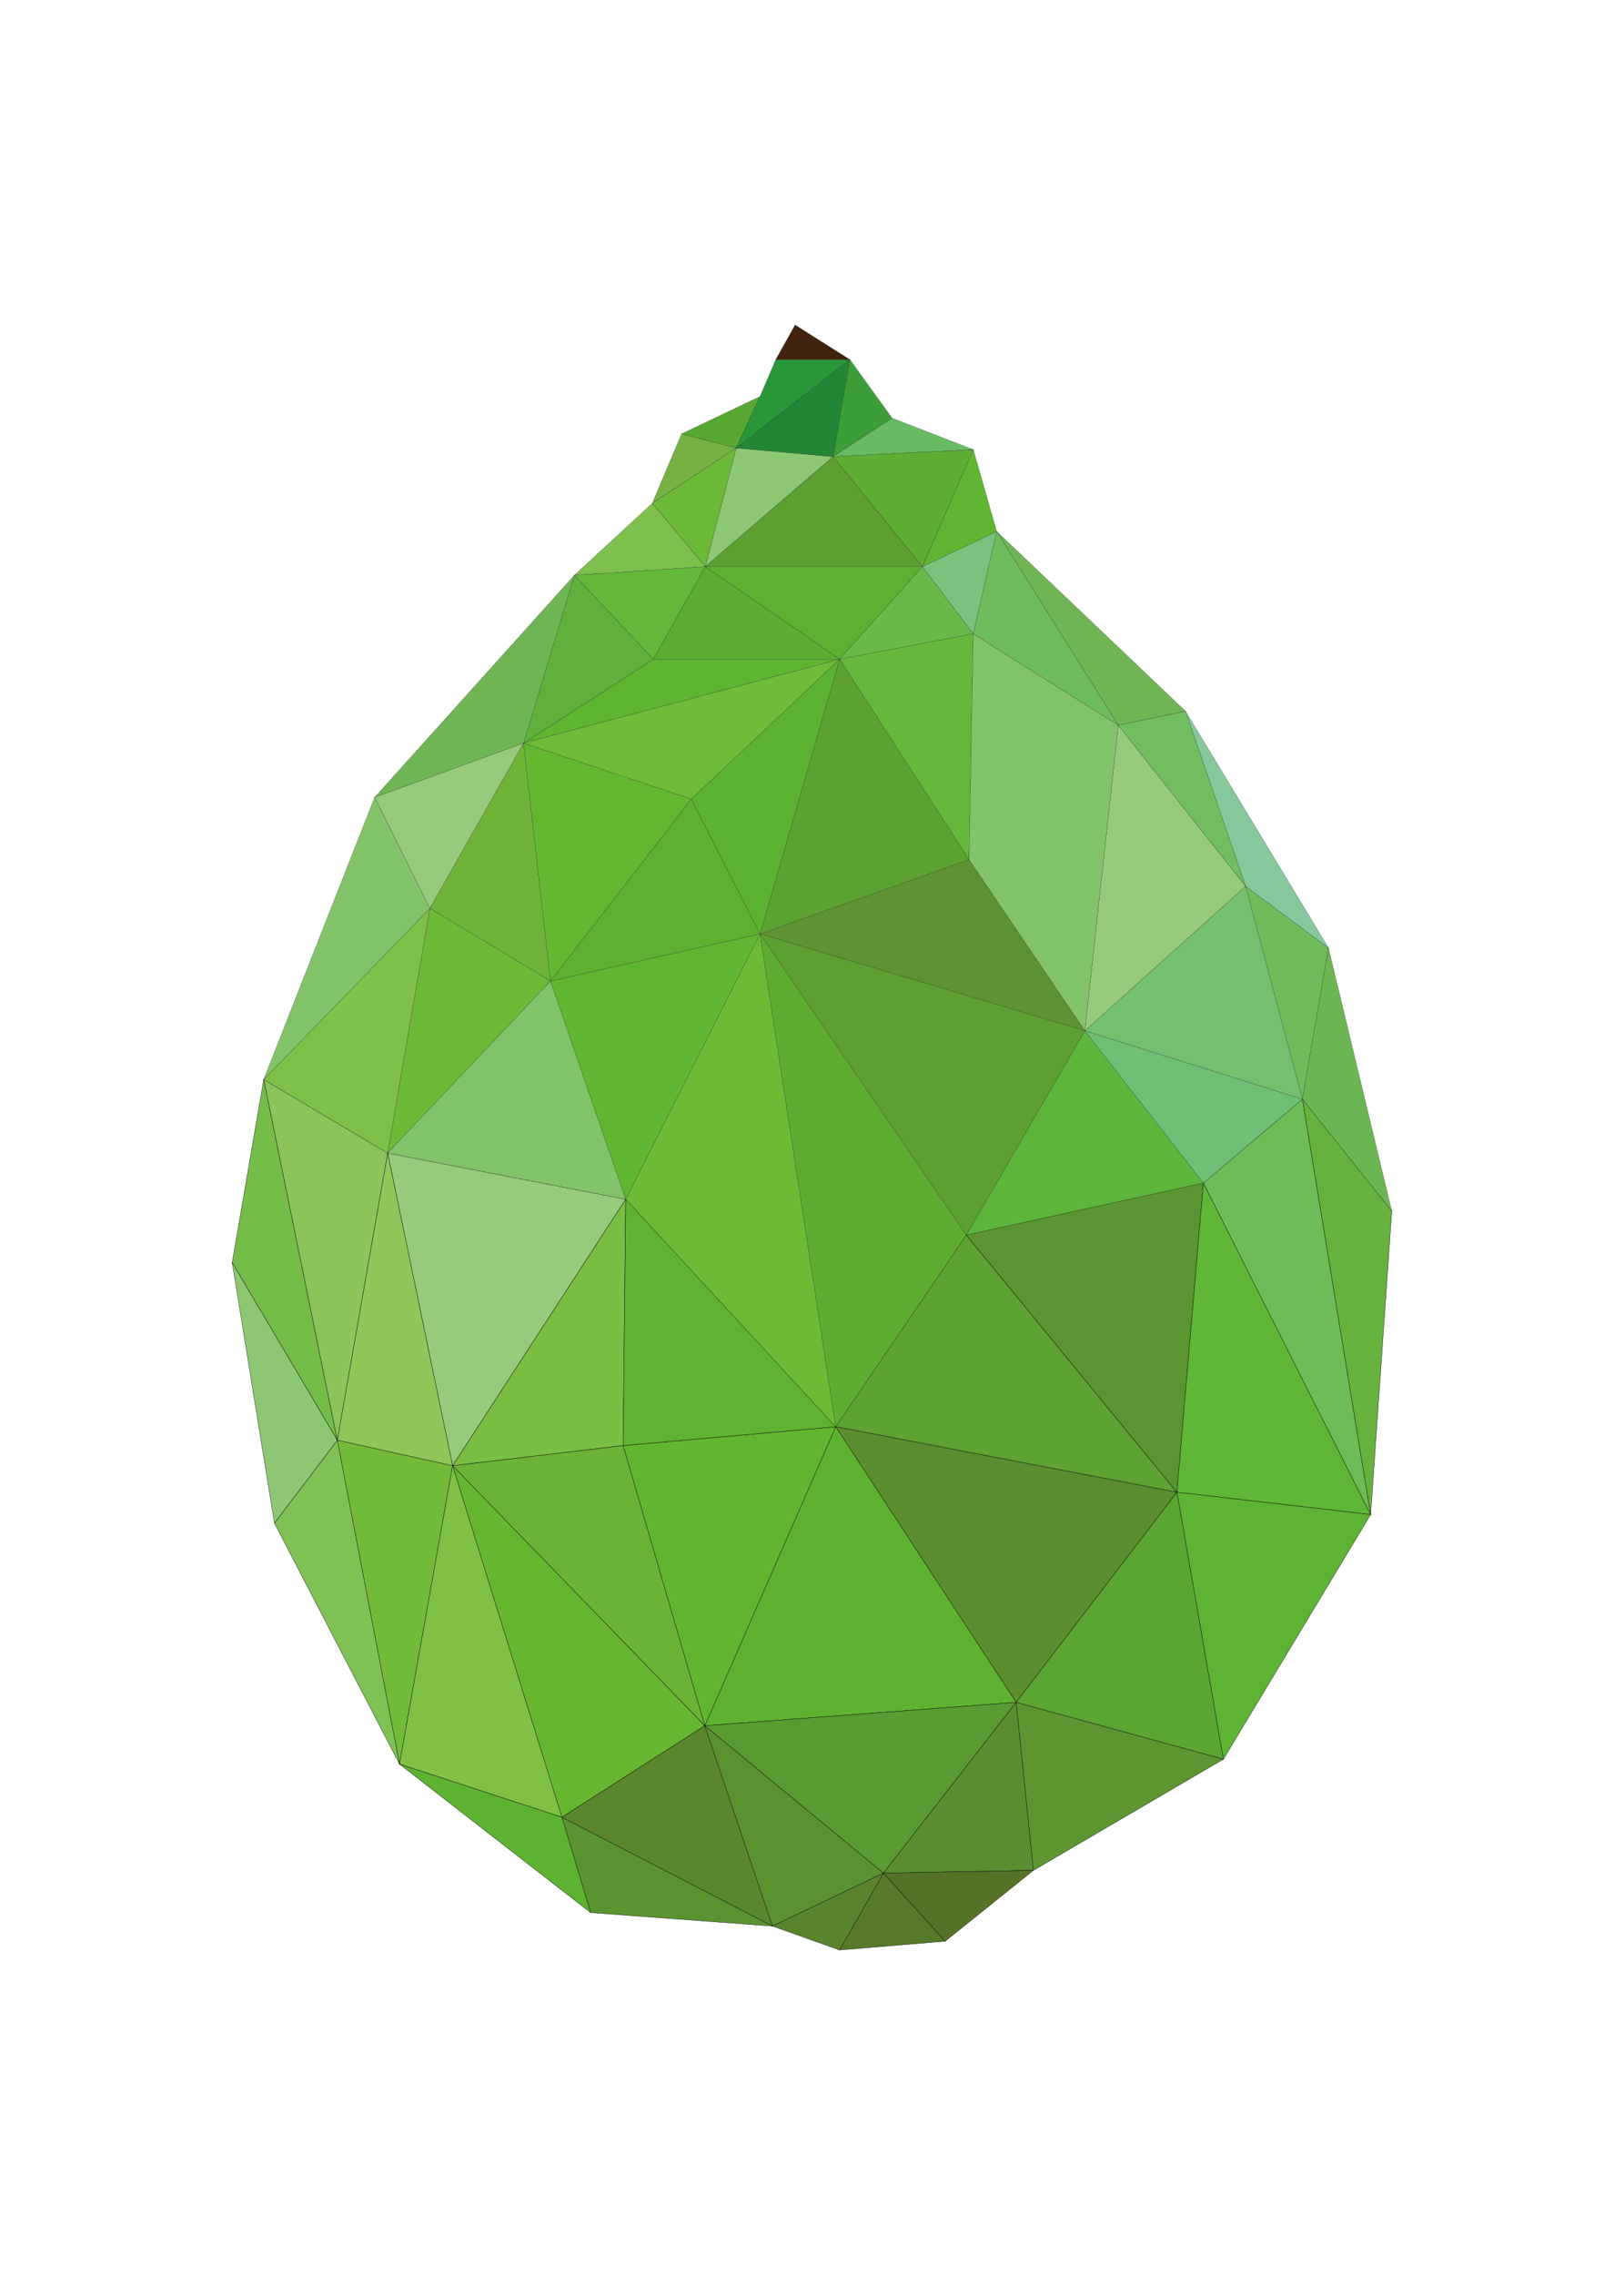 <?xml version="1.0" encoding="utf-8"?>
<!-- Generator: Adobe Illustrator 24.1.0, SVG Export Plug-In . SVG Version: 6.00 Build 0)  -->
<svg version="1.1" baseProfile="tiny" id="Polygonal_Fruits"
	 xmlns="http://www.w3.org/2000/svg" xmlns:xlink="http://www.w3.org/1999/xlink" x="0px" y="0px" viewBox="0 0 1000 1400"
	 xml:space="preserve">
<g>
	<g>
		<polygon fill="#5DA232" stroke="#000000" stroke-width="0.2" stroke-miterlimit="10" points="514.6,878 724.7,918.3 595,760 		"/>
		<polygon fill="#5A8E2F" stroke="#000000" stroke-width="0.2" stroke-miterlimit="10" points="625.7,1047.6 724.7,918.3 514.6,878 
					"/>
		<polygon fill="#5B9531" stroke="#000000" stroke-width="0.2" stroke-miterlimit="10" points="724.7,918.3 741,728 595,760 		"/>
		<polygon fill="#96CB7B" stroke="#000000" stroke-width="0.2" stroke-miterlimit="10" points="238.7,709.6 278.7,902 385.3,738 		
			"/>
		<polygon fill="#5FB230" stroke="#000000" stroke-width="0.2" stroke-miterlimit="10" points="434,1062 625.7,1047.6 514.6,878 		
			"/>
		<polygon fill="#79BE43" stroke="#000000" stroke-width="0.2" stroke-miterlimit="10" points="385.3,738 278.7,902 383.7,889.6 		
			"/>
		<polygon fill="#62B62F" stroke="#000000" stroke-width="0.2" stroke-miterlimit="10" points="383.7,889.6 434,1062 514.6,878 		
			"/>
		<polygon fill="#6CB236" stroke="#000000" stroke-width="0.2" stroke-miterlimit="10" points="278.7,902 434,1062 383.7,889.6 		
			"/>
		<polygon fill="#60B330" stroke="#000000" stroke-width="0.2" stroke-miterlimit="10" points="383.7,889.6 514.6,878 385.3,738 		
			"/>
		<polygon fill="#599B32" stroke="#000000" stroke-width="0.2" stroke-miterlimit="10" points="544,1152.7 625.7,1047.6 434,1062 		
			"/>
		<polygon fill="#66B72F" stroke="#000000" stroke-width="0.2" stroke-miterlimit="10" points="346,1118.3 434,1062 278.7,902 		"/>
		<polygon fill="#90C659" stroke="#000000" stroke-width="0.2" stroke-miterlimit="10" points="207.7,886.3 278.7,902 238.7,709.6 
					"/>
		<polygon fill="#72BB38" stroke="#000000" stroke-width="0.2" stroke-miterlimit="10" points="207.7,886.3 246,1085.6 278.7,902 		
			"/>
		<polygon fill="#80C156" stroke="#000000" stroke-width="0.2" stroke-miterlimit="10" points="169,937.3 246,1085.6 207.7,886.3 		
			"/>
		<polygon fill="#75BD49" stroke="#000000" stroke-width="0.2" stroke-miterlimit="10" points="162.4,664.3 143,777 207.7,886.3 		
			"/>
		<polygon fill="#8EC774" stroke="#000000" stroke-width="0.2" stroke-miterlimit="10" points="143,777 169,937.3 207.7,886.3 		"/>
		<polygon fill="#599431" stroke="#000000" stroke-width="0.2" stroke-miterlimit="10" points="363.7,1177 475.7,1185.3 346,1118.3 
					"/>
		<polygon fill="#80C043" stroke="#000000" stroke-width="0.2" stroke-miterlimit="10" points="278.7,902 246,1085.6 346,1118.3 		
			"/>
		<polygon fill="#8AC45B" stroke="#000000" stroke-width="0.2" stroke-miterlimit="10" points="238.7,709.6 162.4,664.3 
			207.7,886.3 		"/>
		<polygon fill="#60B636" stroke="#000000" stroke-width="0.2" stroke-miterlimit="10" points="724.7,918.3 844,932 741,728 		"/>
		<polygon fill="#5EB335" stroke="#000000" stroke-width="0.2" stroke-miterlimit="10" points="753.3,1082.6 844,932 724.7,918.3 		
			"/>
		<polygon fill="#6EBC57" stroke="#000000" stroke-width="0.2" stroke-miterlimit="10" points="741,728 844,932 802,676.4 		"/>
		<polygon fill="#67B23E" stroke="#000000" stroke-width="0.2" stroke-miterlimit="10" points="802,676.4 844,932 857,745.3 		"/>
		<polygon fill="#5A862D" stroke="#000000" stroke-width="0.2" stroke-miterlimit="10" points="346,1118.3 475.7,1185.3 434,1062 		
			"/>
		<polygon fill="#5BA533" stroke="#000000" stroke-width="0.2" stroke-miterlimit="10" points="625.7,1047.6 753.3,1082.6 
			724.7,918.3 		"/>
		<polygon fill="#5D9530" stroke="#000000" stroke-width="0.2" stroke-miterlimit="10" points="636.3,1151 753.3,1082.6 
			625.7,1047.6 		"/>
		<polygon fill="#577A2A" stroke="#000000" stroke-width="0.2" stroke-miterlimit="10" points="517,1200 582,1194.6 544,1152.7 		
			"/>
		<polygon fill="#5B9230" stroke="#000000" stroke-width="0.2" stroke-miterlimit="10" points="434,1062 475.7,1185.3 544,1152.7 		
			"/>
		<polygon fill="#59842D" stroke="#000000" stroke-width="0.2" stroke-miterlimit="10" points="475.7,1185.3 517,1200 544,1152.7 		
			"/>
		<polygon fill="#5A8E2F" stroke="#000000" stroke-width="0.2" stroke-miterlimit="10" points="544,1152.7 636.3,1151 625.7,1047.6 
					"/>
		<polygon fill="#557226" stroke="#000000" stroke-width="0.2" stroke-miterlimit="10" points="582,1194.6 636.3,1151 544,1152.7 		
			"/>
		<polygon fill="#5DB231" stroke="#000000" stroke-width="0.2" stroke-miterlimit="10" points="246,1085.6 363.7,1177 346,1118.3 		
			"/>
	</g>
	<g>
		<polygon fill="#58A733" stroke="#000000" stroke-width="0.1" stroke-miterlimit="10" points="468,244 419.7,267 453.3,275.7 		"/>
		<polygon fill="#70BC5A" stroke="#000000" stroke-width="0.1" stroke-miterlimit="10" points="802,676.4 818,583.3 767,545.4 		"/>
		<polygon fill="#5EB031" stroke="#000000" stroke-width="0.1" stroke-miterlimit="10" points="568,348.7 434.3,348.7 517,405.7 		
			"/>
		<polygon fill="#68B94A" stroke="#000000" stroke-width="0.1" stroke-miterlimit="10" points="599.3,390 568,348.7 517,405.7 		"/>
		<polygon fill="#6EB238" stroke="#000000" stroke-width="0.1" stroke-miterlimit="10" points="322.4,457.3 264.7,559 339,603.7 		
			"/>
		<polygon fill="#8EC774" stroke="#000000" stroke-width="0.1" stroke-miterlimit="10" points="453.3,275.7 434.3,348.7 513,281 		
			"/>
		<polygon fill="#5D9F31" stroke="#000000" stroke-width="0.1" stroke-miterlimit="10" points="513,281 434.3,348.7 568,348.7 		"/>
		<polygon fill="#6DB936" stroke="#000000" stroke-width="0.1" stroke-miterlimit="10" points="264.7,559 238.7,709.6 339,603.7 		
			"/>
		<polygon fill="#5DB53B" stroke="#000000" stroke-width="0.1" stroke-miterlimit="10" points="595,760 741,728 668,634.3 		"/>
		<polygon fill="#70BF77" stroke="#000000" stroke-width="0.1" stroke-miterlimit="10" points="741,728 802,676.4 668,634.3 		"/>
		<polygon fill="#74BF70" stroke="#000000" stroke-width="0.1" stroke-miterlimit="10" points="668,634.3 802,676.4 767,545.4 		"/>
		<polygon fill="#82C369" stroke="#000000" stroke-width="0.1" stroke-miterlimit="10" points="339,603.7 238.7,709.6 385.3,738 		
			"/>
		<polygon fill="#66B83C" stroke="#000000" stroke-width="0.1" stroke-miterlimit="10" points="596.7,529 599.3,390 517,405.7 		"/>
		<polygon fill="#5CAD32" stroke="#000000" stroke-width="0.1" stroke-miterlimit="10" points="434.3,348.7 402.3,405.7 517,405.7 
					"/>
		<polygon fill="#96CB7B" stroke="#000000" stroke-width="0.1" stroke-miterlimit="10" points="767,545.4 688.6,446.3 668,634.3 		
			"/>
		<polygon fill="#76B243" stroke="#000000" stroke-width="0.1" stroke-miterlimit="10" points="419.7,267 401.7,309.7 453.3,275.7 
					"/>
		<polygon fill="#7EC04D" stroke="#000000" stroke-width="0.1" stroke-miterlimit="10" points="401.7,309.7 353.7,354 434.3,348.7 
					"/>
		<polygon fill="#6CB938" stroke="#000000" stroke-width="0.1" stroke-miterlimit="10" points="453.3,275.7 401.7,309.7 
			434.3,348.7 		"/>
		<polygon fill="#6CB553" stroke="#000000" stroke-width="0.1" stroke-miterlimit="10" points="857,745.3 818,583.3 802,676.4 		"/>
		<polygon fill="#40220F" stroke="#000000" stroke-width="0.1" stroke-miterlimit="10" points="489.6,200 477.7,221.3 523.3,221.3 
					"/>
		<polygon fill="#63B739" stroke="#000000" stroke-width="0.1" stroke-miterlimit="10" points="434.3,348.7 353.7,354 402.3,405.7 
					"/>
		<polygon fill="#6EBA35" stroke="#000000" stroke-width="0.1" stroke-miterlimit="10" points="385.3,738 514.6,878 468,574.7 		"/>
		<polygon fill="#60B630" stroke="#000000" stroke-width="0.1" stroke-miterlimit="10" points="339,603.7 385.3,738 468,574.7 		"/>
		<polygon fill="#5EAD31" stroke="#000000" stroke-width="0.1" stroke-miterlimit="10" points="514.6,878 595,760 468,574.7 		"/>
		<polygon fill="#5C9230" stroke="#000000" stroke-width="0.1" stroke-miterlimit="10" points="468,574.7 668,634.3 596.7,529 		"/>
		<polygon fill="#82C369" stroke="#000000" stroke-width="0.1" stroke-miterlimit="10" points="668,634.3 688.6,446.3 599.3,390 
			596.7,529 		"/>
		<polygon fill="#5D9F32" stroke="#000000" stroke-width="0.1" stroke-miterlimit="10" points="595,760 668,634.3 468,574.7 		"/>
		<polygon fill="#5EB031" stroke="#000000" stroke-width="0.1" stroke-miterlimit="10" points="425.7,491.7 339,603.7 468,574.7 		
			"/>
		<polygon fill="#5DB530" stroke="#000000" stroke-width="0.1" stroke-miterlimit="10" points="402.3,405.7 322.4,457.3 517,405.7 
					"/>
		<polygon fill="#5CA232" stroke="#000000" stroke-width="0.1" stroke-miterlimit="10" points="596.7,529 517,405.7 468,574.7 		"/>
		<polygon fill="#61B03D" stroke="#000000" stroke-width="0.1" stroke-miterlimit="10" points="402.3,405.7 353.7,354 322.4,457.3 
					"/>
		<polygon fill="#5CB331" stroke="#000000" stroke-width="0.1" stroke-miterlimit="10" points="517,405.7 425.7,491.7 468,574.7 		
			"/>
		<polygon fill="#63B72F" stroke="#000000" stroke-width="0.1" stroke-miterlimit="10" points="425.7,491.7 322.4,457.3 339,603.7 
					"/>
		<polygon fill="#70BB38" stroke="#000000" stroke-width="0.1" stroke-miterlimit="10" points="517,405.7 322.4,457.3 425.7,491.7 
					"/>
		<polygon fill="#86C89C" stroke="#000000" stroke-width="0.1" stroke-miterlimit="10" points="818,583.3 730,437.7 767,545.4 		"/>
		<polygon fill="#7EC049" stroke="#000000" stroke-width="0.1" stroke-miterlimit="10" points="264.7,559 162.4,664.3 238.7,709.6 
					"/>
		<polygon fill="#228636" stroke="#000000" stroke-width="0.1" stroke-miterlimit="10" points="513,281 523.3,221.3 453.3,275.7 		
			"/>
		<polygon fill="#3B9E37" stroke="#000000" stroke-width="0.1" stroke-miterlimit="10" points="549.3,257.3 523.3,221.3 513,281 		
			"/>
		<polygon fill="#69BB63" stroke="#000000" stroke-width="0.1" stroke-miterlimit="10" points="599.3,276.7 549.3,257.3 513,281 		
			"/>
		<polygon fill="#299738" stroke="#000000" stroke-width="0.1" stroke-miterlimit="10" points="523.3,221.3 477.7,221.3 468,244 
			453.3,275.7 		"/>
		<polygon fill="#70B554" stroke="#000000" stroke-width="0.1" stroke-miterlimit="10" points="730,437.7 613.7,327 688.6,446.3 		
			"/>
		<polygon fill="#6FBC5C" stroke="#000000" stroke-width="0.1" stroke-miterlimit="10" points="688.6,446.3 613.7,327 599.3,390 		
			"/>
		<polygon fill="#71BD5F" stroke="#000000" stroke-width="0.1" stroke-miterlimit="10" points="767,545.4 730,437.7 688.6,446.3 		
			"/>
		<polygon fill="#5DAE33" stroke="#000000" stroke-width="0.1" stroke-miterlimit="10" points="568,348.7 599.3,276.7 513,281 		"/>
		<polygon fill="#7BC27F" stroke="#000000" stroke-width="0.1" stroke-miterlimit="10" points="599.3,390 613.7,327 568,348.7 		"/>
		<polygon fill="#60B632" stroke="#000000" stroke-width="0.1" stroke-miterlimit="10" points="613.7,327 599.3,276.7 568,348.7 		
			"/>
		<polygon fill="#70B554" stroke="#000000" stroke-width="0.1" stroke-miterlimit="10" points="353.7,354 230.7,490.7 322.4,457.3 
					"/>
		<polygon fill="#96CB7B" stroke="#000000" stroke-width="0.1" stroke-miterlimit="10" points="322.4,457.3 230.7,490.7 264.7,559 
					"/>
		<polygon fill="#82C369" stroke="#000000" stroke-width="0.1" stroke-miterlimit="10" points="230.7,490.7 162.4,664.3 264.7,559 
					"/>
	</g>
</g>
</svg>
